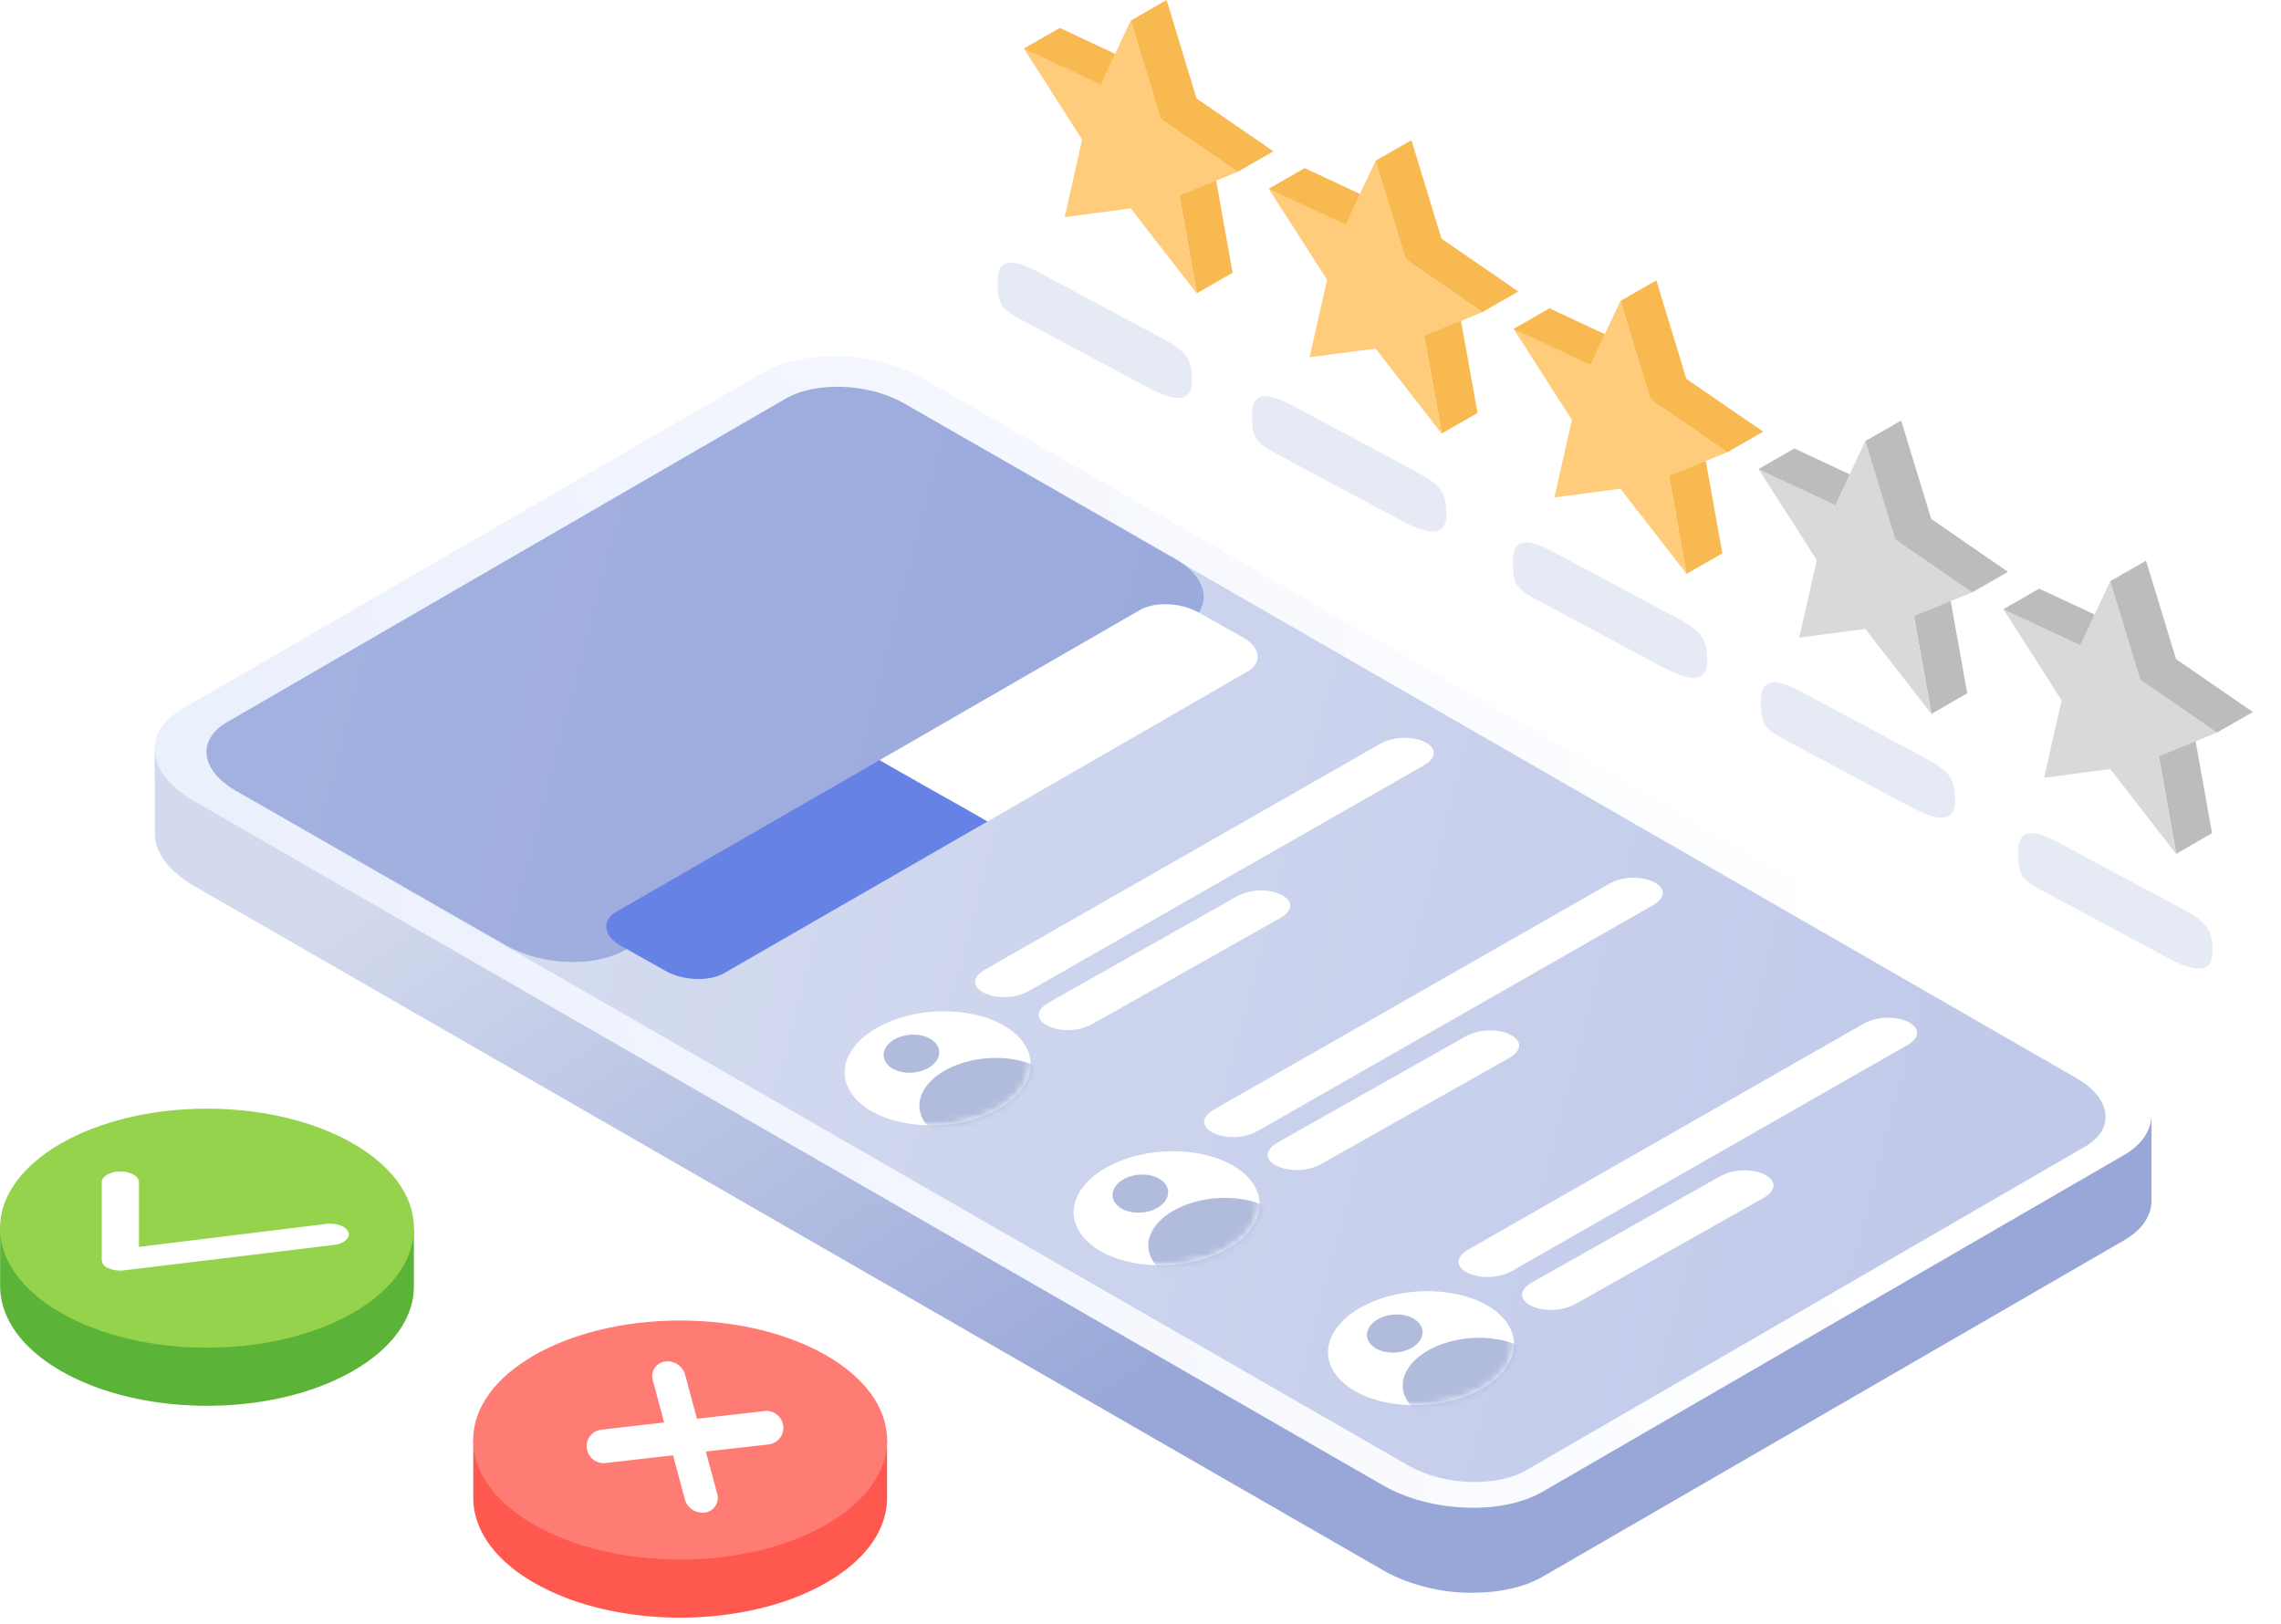 <svg xmlns="http://www.w3.org/2000/svg" xmlns:xlink="http://www.w3.org/1999/xlink" width="323" height="230" viewBox="0 0 323 230">
    <defs>
        <linearGradient id="a" x1="21.912%" x2="65.983%" y1="25.958%" y2="63.452%">
            <stop offset="0%" stop-color="#D3DAED"/>
            <stop offset="100%" stop-color="#99A7D8"/>
        </linearGradient>
        <linearGradient id="b" x1="4.437%" x2="85.037%" y1="51.604%" y2="47.086%">
            <stop offset="0%" stop-color="#EBF0FD"/>
            <stop offset="100%" stop-color="#FFF"/>
        </linearGradient>
        <linearGradient id="c" x1="0%" x2="95.848%" y1="42.933%" y2="57.303%">
            <stop offset="0%" stop-color="#D9E0F2"/>
            <stop offset="100%" stop-color="#C0C9E9"/>
        </linearGradient>
        <filter id="d" width="198.1%" height="240.8%" x="-49%" y="-70.4%" filterUnits="objectBoundingBox">
            <feGaussianBlur in="SourceGraphic" stdDeviation="4.5"/>
        </filter>
        <filter id="e" width="198.1%" height="240.8%" x="-49%" y="-70.4%" filterUnits="objectBoundingBox">
            <feGaussianBlur in="SourceGraphic" stdDeviation="4.5"/>
        </filter>
        <filter id="f" width="198.1%" height="240.8%" x="-49%" y="-70.4%" filterUnits="objectBoundingBox">
            <feGaussianBlur in="SourceGraphic" stdDeviation="4.5"/>
        </filter>
        <filter id="g" width="198.1%" height="240.8%" x="-49%" y="-70.4%" filterUnits="objectBoundingBox">
            <feGaussianBlur in="SourceGraphic" stdDeviation="4.5"/>
        </filter>
        <filter id="h" width="198.1%" height="240.8%" x="-49%" y="-70.4%" filterUnits="objectBoundingBox">
            <feGaussianBlur in="SourceGraphic" stdDeviation="4.5"/>
        </filter>
        <path id="i" d="M1.198 4.537c-1.402 2.066-1.22 4.345.221 6.343l-.006.01c1.347 1.873 3.799 3.501 7.067 4.45 3.267.948 6.763 1.044 9.798.43 3.23-.642 5.938-2.085 7.341-4.152 2.719-4.006-.546-8.845-7.286-10.8C11.593-1.135 3.917.53 1.198 4.538z"/>
        <path id="k" d="M1.198 4.537c-1.402 2.066-1.22 4.345.221 6.343l-.006.01c1.347 1.873 3.799 3.501 7.067 4.45 3.267.948 6.763 1.044 9.798.43 3.23-.642 5.938-2.085 7.341-4.152 2.719-4.006-.546-8.845-7.286-10.8C11.593-1.135 3.917.53 1.198 4.538z"/>
        <path id="m" d="M1.198 4.537c-1.402 2.066-1.22 4.345.221 6.343l-.006.01c1.347 1.873 3.799 3.501 7.067 4.45 3.267.948 6.763 1.044 9.798.43 3.23-.642 5.938-2.085 7.341-4.152 2.719-4.006-.546-8.845-7.286-10.8C11.593-1.135 3.917.53 1.198 4.538z"/>
    </defs>
    <g fill="none" fill-rule="evenodd">
        <path fill="url(#a)" fill-rule="nonzero" d="M208.046 225.537v.013a26.043 26.043 0 0 1-7.233-1.107c-1.756-.51-3.426-1.196-4.925-2.055L27.475 125.456c-3.782-2.206-5.655-4.971-5.53-7.61l-.022-5.855-.022-5.854 5.088 5.593 81.171-47.007c5.782-3.35 15.887-2.945 22.57.9l77.154 44.432v.031l91.303 52.55c.306.19.603.388.9.586l4.576-5.404v11.943c.09 2.198-1.171 4.305-3.873 5.873l-82.333 47.637c-2.764 1.602-6.517 2.345-10.41 2.266z"/>
        <path fill="url(#b)" d="M25.8 100.39l82.324-47.682c5.782-3.341 15.887-2.945 22.578.9l168.413 96.932c6.683 3.846 7.421 9.683 1.64 13.033l-82.325 47.674c-5.782 3.35-15.896 2.945-22.578-.901L27.439 113.423c-6.691-3.846-7.42-9.682-1.639-13.033z"/>
        <path fill="url(#c)" fill-rule="nonzero" d="M32.14 102.273l79.11-45.818c4.295-2.486 11.806-2.189 16.778.675l166.017 95.554c4.971 2.855 5.52 7.206 1.224 9.682l-79.108 45.818c-4.296 2.486-11.807 2.189-16.779-.675L33.356 111.955c-4.971-2.864-5.511-7.196-1.216-9.682z"/>
        <path fill="#2645B5" fill-rule="nonzero" d="M32.14 102.273l79.11-45.818c4.295-2.486 11.806-2.189 16.778.675l38.304 21.92c4.971 2.856 5.52 7.206 1.225 9.683L88.448 134.55c-4.296 2.486-11.807 2.188-16.778-.676l-38.314-21.92c-4.971-2.864-5.511-7.196-1.216-9.682z" opacity=".3"/>
        <path fill="#FFF" fill-rule="nonzero" d="M139.517 137.29l55.795-31.877c4.296-2.486 10.58.508 6.284 2.985l-55.795 31.877c-4.296 2.486-10.58-.499-6.284-2.985zM148.523 141.957l26.459-14.928c4.296-2.486 10.58.508 6.283 2.985l-26.458 14.928c-4.296 2.486-10.58-.5-6.284-2.985z"/>
        <path fill="#6682E4" fill-rule="nonzero" d="M87.285 129.11l37.284-21.474c2.205 1.394 12.774 7.2 15.264 8.695l-37.284 21.474c-2.138 1.236-5.874 1.088-8.347-.337l-6.312-3.541c-2.473-1.425-2.742-3.58-.605-4.817z"/>
        <path fill="#FFF" fill-rule="nonzero" d="M176.647 95.098l-36.814 21.233c-2.205-1.395-12.774-7.2-15.264-8.695l36.815-21.233c2.137-1.236 5.873-1.088 8.346.337l6.312 3.541c2.473 1.425 2.742 3.58.605 4.817z"/>
        <path fill="#A0ADD5" fill-opacity=".7" d="M147.428 38.74l16.29 8.718c3.672 1.992 5.08 2.74 5.08 6.439 0 3.698-3.209 2.64-6.88.648l-16.29-8.719c-3.673-1.99-4.355-2.232-4.355-5.93 0-3.698 2.484-3.148 6.155-1.157z" filter="url(#d)" opacity=".602"/>
        <path fill="#A0ADD5" fill-opacity=".7" d="M183.452 57.654l16.29 8.719c3.672 1.991 5.08 2.74 5.08 6.438 0 3.698-3.209 2.64-6.88.649l-16.29-8.72c-3.672-1.99-4.355-2.232-4.355-5.93 0-3.698 2.484-3.148 6.155-1.156z" filter="url(#e)" opacity=".602"/>
        <path fill="#A0ADD5" fill-opacity=".7" d="M220.377 78.37l16.29 8.718c3.672 1.992 5.08 2.741 5.08 6.44 0 3.697-3.21 2.639-6.88.648l-16.291-8.72c-3.672-1.99-4.355-2.232-4.355-5.93 0-3.698 2.484-3.148 6.156-1.157z" filter="url(#f)" opacity=".602"/>
        <path fill="#A0ADD5" fill-opacity=".7" d="M255.5 98.185l16.29 8.719c3.672 1.99 5.08 2.74 5.08 6.438 0 3.698-3.209 2.64-6.88.649l-16.29-8.72c-3.672-1.99-4.355-2.232-4.355-5.93 0-3.698 2.484-3.148 6.156-1.156z" filter="url(#g)" opacity=".602"/>
        <path fill="#A0ADD5" fill-opacity=".7" d="M291.933 119.551l16.29 8.72c3.672 1.99 5.08 2.74 5.08 6.438 0 3.698-3.21 2.64-6.881.648l-16.29-8.719c-3.672-1.991-4.355-2.232-4.355-5.93 0-3.698 2.484-3.148 6.156-1.157z" filter="url(#h)" opacity=".602"/>
        <g fill-rule="nonzero">
            <path fill="#F9B951" d="M144.986 6.872l5.08-2.918 7.826 3.666v5.404c-1.143.166-2.295.26-3.45.28-.207-.01-9.456-6.432-9.456-6.432zM174.544 38.63l-5.08 2.91-2.467-13.835s2.458-2.594 2.45-2.594l2.764.468 2.333 13.051z"/>
            <path fill="#FECC7B" d="M160.116 2.918l4.25 13.934 10.88 7.494-8.258 3.36 2.476 13.843-9.348-12.043-9.348 1.243 2.467-10.979-8.25-12.898 10.88 5.08z"/>
            <path fill="#F9B951" d="M165.195 0l4.242 13.943v.262l-5.07 2.647-4.25-13.934z"/>
            <path fill="#F9B951" d="M180.326 21.427l-5.08 2.919-10.88-7.494 5.071-2.91zM179.66 26.723l5.079-2.918 7.844 3.657v5.404c-1.146.166-2.301.26-3.459.28-.216 0-9.465-6.423-9.465-6.423zM209.226 58.481l-5.08 2.91-2.476-13.835s2.458-2.594 2.45-2.594l2.764.469 2.342 13.05z"/>
            <path fill="#FECC7B" d="M194.79 22.76l4.25 13.943 10.88 7.494-8.25 3.36 2.468 13.834-9.349-12.033-9.348 1.233 2.477-10.979-8.259-12.889 10.88 5.071z"/>
            <path fill="#F9B951" d="M199.869 19.851l4.25 13.943v.239l-5.079 2.67-4.25-13.943z"/>
            <path fill="#F9B951" d="M214.999 41.278l-5.08 2.919-10.879-7.494 5.08-2.91zM214.332 46.574l5.08-2.918 7.826 3.657v5.404a29.23 29.23 0 0 1-3.458.28c-.198 0-9.448-6.423-9.448-6.423zM243.89 78.36l-5.08 2.909-2.467-13.835s2.459-2.585 2.45-2.585l2.765.469 2.332 13.042z"/>
            <path fill="#FECC7B" d="M229.462 42.611l4.251 13.943 10.88 7.485-8.25 3.368 2.468 13.835-9.349-12.033-9.348 1.234 2.477-10.98-8.259-12.889 10.88 5.071z"/>
            <path fill="#F9B951" d="M234.542 39.702l4.25 13.943v.407l-5.079 2.502-4.25-13.943z"/>
            <path fill="#F9B951" d="M249.672 61.13l-5.08 2.909-10.879-7.485 5.08-2.91z"/>
            <path fill="#BEBBBB" d="M249.015 66.426l5.07-2.919 7.844 3.657v5.404a27.33 27.33 0 0 1-3.45.288c-.224-.009-9.464-6.43-9.464-6.43zM278.572 98.175l-5.07 2.918-2.477-13.835s2.45-2.594 2.44-2.594l2.766.478 2.341 13.033z"/>
            <path fill="#D9D9D9" d="M264.136 62.462l4.25 13.943 10.88 7.485-8.25 3.368 2.477 13.835-9.357-12.033-9.349 1.234 2.477-10.98-8.25-12.888 10.87 5.07z"/>
            <path fill="#BEBBBB" d="M269.215 59.553l4.25 13.934v.469l-5.079 2.45-4.25-13.944z"/>
            <path fill="#BEBBBB" d="M284.345 80.98l-5.08 2.91-10.879-7.485 5.08-2.918zM283.688 86.268l5.07-2.91 7.826 3.657v5.404a27.33 27.33 0 0 1-3.449.288c-.207-.009-9.447-6.44-9.447-6.44zM313.236 117.99l-5.07 2.918-2.477-13.835s2.46-2.603 2.45-2.603l2.765.478 2.332 13.042z"/>
            <path fill="#D9D9D9" d="M298.818 82.314l4.242 13.942 10.879 7.485-8.25 3.368 2.477 13.835-9.348-12.042-9.357 1.243 2.476-10.98-8.25-12.897 10.88 5.08z"/>
            <path fill="#BEBBBB" d="M303.888 79.395l4.251 13.943.508 1.629-5.587 1.29-4.242-13.943z"/>
            <path fill="#BEBBBB" d="M319.018 100.832l-5.08 2.909-10.878-7.485 5.08-2.918z"/>
        </g>
        <path fill="#5BB437" fill-rule="nonzero" d="M58.611 182.156v-8.232h-1.558a18.706 18.706 0 0 0-7.025-6.575c-11.446-6.611-30.008-6.611-41.427 0a18.67 18.67 0 0 0-7.034 6.575H.018v8.187c0 4.341 2.837 8.692 8.583 12.006 11.446 6.611 29.999 6.611 41.427 0 5.72-3.296 8.583-7.629 8.583-11.96z"/>
        <ellipse cx="29.306" cy="173.924" fill="#94D34B" rx="29.306" ry="16.924"/>
        <path fill="#FFF" fill-rule="nonzero" d="M15.175 179.526a1.315 1.315 0 0 1-.765-1.08V167.42c0-.838 1.18-1.522 2.638-1.522 1.46 0 2.64.684 2.63 1.53v9.143l26.523-3.252c1.432-.17 2.828.352 3.134 1.171.306.82-.612 1.63-2.035 1.802l-29.72 3.602a4.142 4.142 0 0 1-2.207-.306l-.198-.063z"/>
        <path fill="#FF584F" fill-rule="nonzero" d="M125.611 212.156v-8.232h-1.558a18.706 18.706 0 0 0-7.025-6.575c-11.446-6.611-30.008-6.611-41.427 0a18.67 18.67 0 0 0-7.034 6.575h-1.549v8.187c0 4.341 2.837 8.692 8.583 12.006 11.446 6.611 29.999 6.611 41.427 0 5.72-3.296 8.583-7.629 8.583-11.96z"/>
        <ellipse cx="96.306" cy="203.924" fill="#FF7C75" rx="29.306" ry="16.924"/>
        <g transform="matrix(-1 0 0 1 146.184 143.209)">
            <mask id="j" fill="#fff">
                <use xlink:href="#i"/>
            </mask>
            <use fill="#FFF" xlink:href="#i"/>
            <path fill="#B1BCDD" d="M-3.527 10.146c-1.078 1.612-.938 3.39.17 4.95l-.004.008c1.036 1.462 2.922 2.732 5.436 3.472 2.514.74 5.203.816 7.538.336 2.485-.5 4.568-1.627 5.647-3.24 2.092-3.127-.42-6.903-5.605-8.428-5.184-1.525-11.09-.226-13.182 2.902zM13.47 4.82c-.419.69-.364 1.453.067 2.122l-.002.003c.403.626 1.136 1.171 2.114 1.488.978.317 2.023.35 2.932.144.966-.215 1.776-.697 2.196-1.389.813-1.34-.164-2.958-2.18-3.612-2.016-.653-4.313-.096-5.126 1.244z" mask="url(#j)"/>
        </g>
        <path fill="#FFF" fill-rule="nonzero" d="M171.939 157.105l55.795-31.877c4.296-2.486 10.58.508 6.284 2.985l-55.796 31.877c-4.295 2.486-10.579-.499-6.283-2.985zM180.945 161.772l26.459-14.928c4.295-2.485 10.579.508 6.283 2.985l-26.458 14.928c-4.296 2.486-10.58-.499-6.284-2.985z"/>
        <g transform="matrix(-1 0 0 1 178.605 163.024)">
            <mask id="l" fill="#fff">
                <use xlink:href="#k"/>
            </mask>
            <use fill="#FFF" xlink:href="#k"/>
            <path fill="#B1BCDD" d="M-3.527 10.146c-1.078 1.612-.938 3.39.17 4.95l-.004.008c1.036 1.462 2.922 2.732 5.436 3.472 2.514.74 5.203.816 7.538.336 2.485-.5 4.568-1.627 5.647-3.24 2.092-3.127-.42-6.903-5.605-8.428-5.184-1.525-11.09-.226-13.182 2.902zM13.47 4.82c-.419.69-.364 1.453.067 2.122l-.002.003c.403.626 1.136 1.171 2.114 1.488.978.317 2.023.35 2.932.144.966-.215 1.776-.697 2.196-1.389.813-1.34-.164-2.958-2.18-3.612-2.016-.653-4.313-.096-5.126 1.244z" mask="url(#l)"/>
        </g>
        <path fill="#FFF" fill-rule="nonzero" d="M207.963 176.92l55.795-31.877c4.296-2.486 10.58.508 6.284 2.985l-55.795 31.877c-4.296 2.486-10.58-.499-6.284-2.985zM216.97 181.587l26.458-14.928c4.296-2.485 10.58.508 6.283 2.985l-26.458 14.928c-4.296 2.486-10.58-.499-6.284-2.985z"/>
        <g transform="matrix(-1 0 0 1 214.63 182.839)">
            <mask id="n" fill="#fff">
                <use xlink:href="#m"/>
            </mask>
            <use fill="#FFF" xlink:href="#m"/>
            <path fill="#B1BCDD" d="M-3.527 10.146c-1.078 1.612-.938 3.39.17 4.95l-.004.008c1.036 1.462 2.922 2.732 5.436 3.472 2.514.74 5.203.816 7.538.336 2.485-.5 4.568-1.627 5.647-3.24 2.092-3.127-.42-6.903-5.605-8.428-5.184-1.525-11.09-.226-13.182 2.902zM13.47 4.82c-.419.69-.364 1.453.067 2.122l-.002.003c.403.626 1.136 1.171 2.114 1.488.978.317 2.023.35 2.932.144.966-.215 1.776-.697 2.196-1.389.813-1.34-.164-2.958-2.18-3.612-2.016-.653-4.313-.096-5.126 1.244z" mask="url(#n)"/>
        </g>
        <path fill="#FFF" d="M85.165 202.455l23.09-2.635a2.4 2.4 0 0 1 2.655 2.093 2.36 2.36 0 0 1-2.075 2.632l-23.09 2.635a2.4 2.4 0 0 1-2.655-2.093 2.36 2.36 0 0 1 2.075-2.632z"/>
        <path fill="#FFF" d="M92.428 195.43l4.547 16.868a2.588 2.588 0 0 0 2.904 1.883 2.092 2.092 0 0 0 1.693-2.61l-4.547-16.87a2.588 2.588 0 0 0-2.904-1.882 2.092 2.092 0 0 0-1.693 2.61z"/>
    </g>
</svg>
